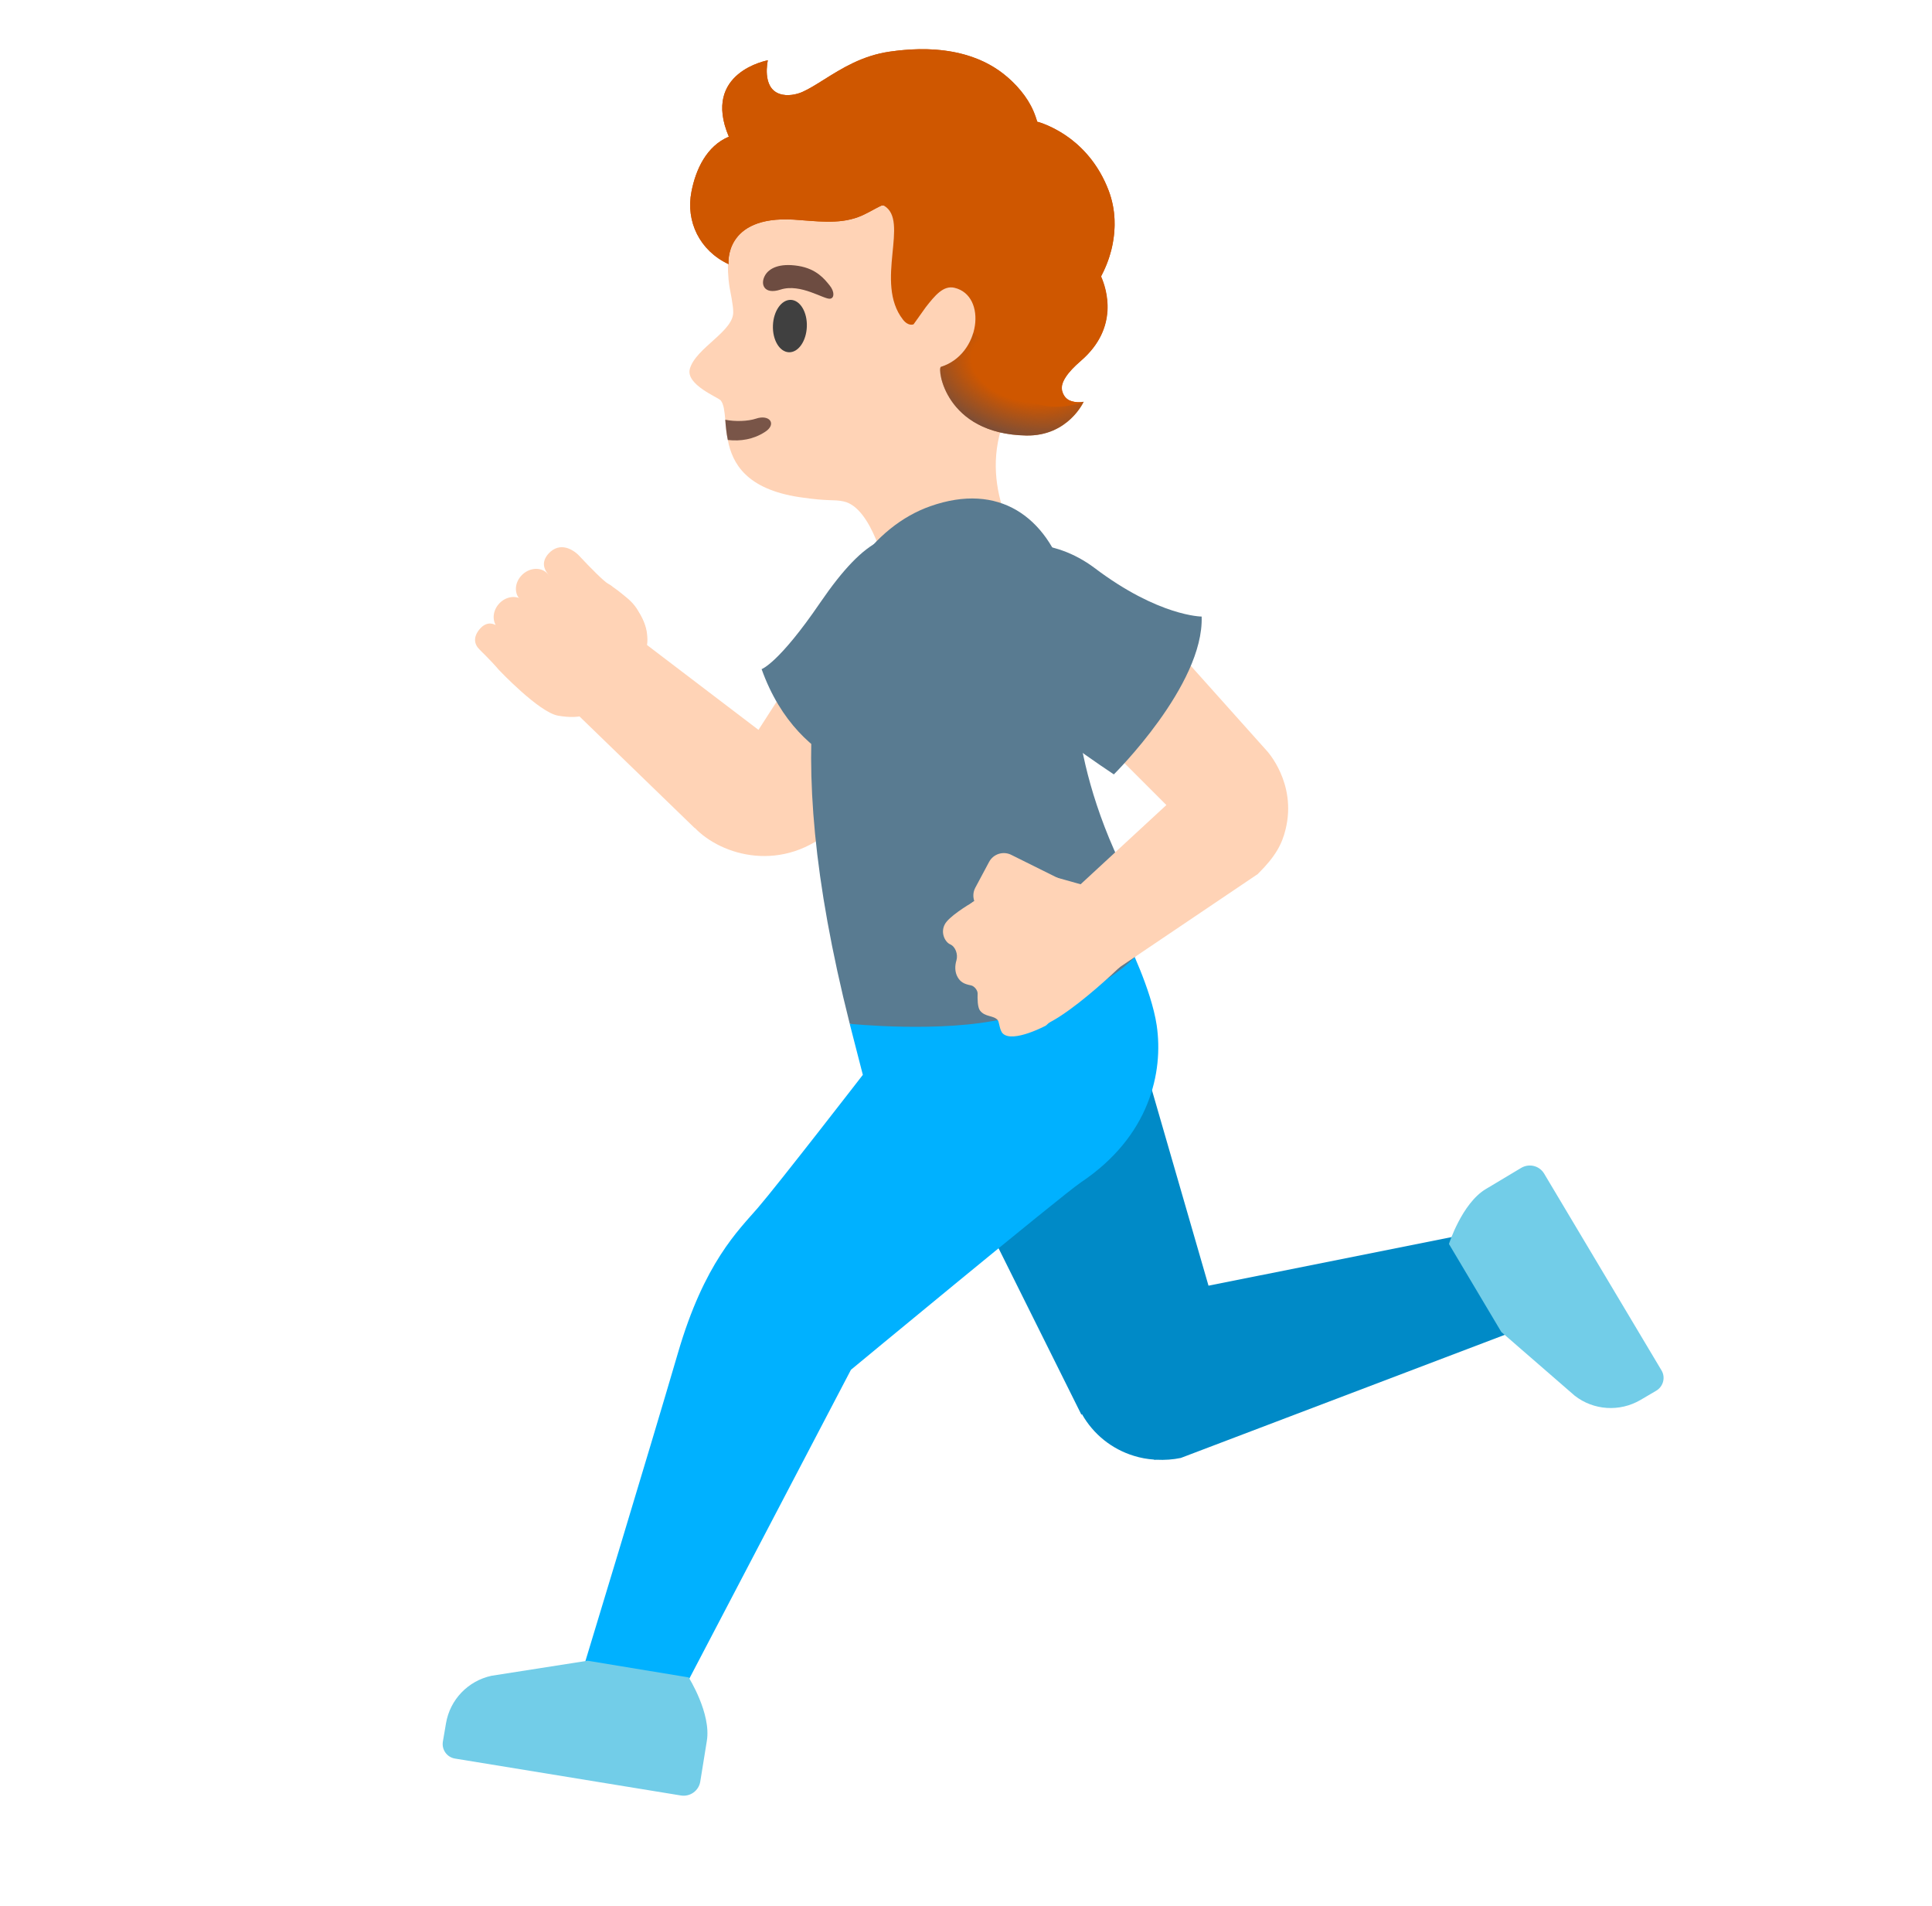 <svg width="73" height="72" viewBox="0 0 73 72" fill="none" xmlns="http://www.w3.org/2000/svg">
<path d="M38.413 20.357C38.413 20.357 39.042 22.787 36.343 23.417C33.98 23.974 33.485 21.589 33.485 21.589C33.485 21.589 32.962 19.181 31.882 18.945C31.471 18.855 31.381 18.956 30.206 18.782C28.198 18.478 27.669 17.505 27.5 16.622C27.444 16.352 27.421 16.087 27.404 15.857C27.376 15.536 27.348 15.277 27.236 15.131C27.146 15.013 25.897 14.535 26.066 13.933C26.291 13.134 27.764 12.499 27.703 11.756C27.708 11.565 27.584 10.941 27.567 10.856C27.449 10.148 27.489 9.158 27.714 8.179C28.332 5.479 30.093 3.437 33.114 3.15C35.819 2.903 38.913 4.916 40.179 7.318C40.989 8.859 39.813 12.836 38.429 14.94C36.629 17.685 38.413 20.357 38.413 20.357Z" fill="#FFD3B6"/>
<path d="M28.895 16.324C28.468 16.599 27.984 16.678 27.5 16.622C27.444 16.352 27.421 16.087 27.404 15.857C27.787 15.936 28.271 15.913 28.558 15.818C29.086 15.637 29.367 16.031 28.895 16.324Z" fill="#795548"/>
<path d="M30.486 12.343C30.507 11.797 30.238 11.343 29.884 11.329C29.53 11.316 29.226 11.748 29.205 12.294C29.184 12.841 29.454 13.294 29.808 13.308C30.162 13.322 30.465 12.89 30.486 12.343Z" fill="#404040"/>
<path d="M29.491 10.941C28.872 11.143 28.709 10.738 28.912 10.395C29.058 10.148 29.429 9.928 30.166 10.046C30.858 10.159 31.156 10.547 31.348 10.783C31.539 11.019 31.527 11.261 31.37 11.284C31.151 11.329 30.256 10.693 29.491 10.941Z" fill="#6D4C41"/>
<path d="M56.109 46.485L45.663 48.572L42.755 38.52L35.763 43.206L40.859 53.443L40.882 53.426C41.309 54.184 42.012 54.748 42.845 55.001C43.098 55.08 43.351 55.125 43.61 55.142V55.153L43.694 55.148C44.009 55.164 44.319 55.142 44.617 55.08L57.509 50.181L56.109 46.485Z" fill="#008AC7"/>
<path d="M58.347 44.342C58.167 44.038 57.779 43.943 57.476 44.123L56.142 44.921C55.237 45.461 54.748 46.997 54.748 46.997L56.727 50.321L59.501 52.729C60.215 53.286 61.199 53.347 61.981 52.892L62.583 52.538C62.847 52.38 62.938 52.037 62.78 51.773L58.347 44.342Z" fill="#72CDE8"/>
<path d="M25.734 64.013L32.152 51.75C32.152 51.75 40.145 45.135 40.843 44.668C43.447 42.924 43.964 40.5 43.706 38.739C43.503 37.373 42.597 35.556 42.597 35.556L32.107 38.683L32.602 40.607C32.602 40.607 29.39 44.758 28.642 45.624C27.894 46.491 26.611 47.7 25.616 51.114C24.564 54.714 21.926 63.394 21.926 63.394L25.734 64.013Z" fill="#00B1FF"/>
<path d="M25.728 67.832C26.077 67.888 26.403 67.652 26.459 67.309L26.707 65.773C26.881 64.733 26.021 63.371 26.021 63.371L22.201 62.741L18.573 63.309C17.684 63.501 17.004 64.209 16.852 65.104L16.734 65.796C16.683 66.099 16.886 66.386 17.189 66.437L25.728 67.832Z" fill="#72CDE8"/>
<path d="M28.659 27.574L23.619 23.738L21.166 26.359L26.251 31.286L26.257 31.281C27.253 32.321 29.587 33.03 31.527 31.264C33.373 29.582 35.651 25.999 35.651 25.999L31.707 22.837L28.659 27.574Z" fill="#FFD3B6"/>
<path d="M28.777 25.279C30.223 29.323 33.766 29.447 33.766 29.447L36.59 24.609C36.955 23.984 37.056 23.24 36.873 22.54C36.689 21.839 36.236 21.241 35.611 20.874L35.144 20.599C33.845 19.839 32.742 20.211 30.993 22.764C29.424 25.065 28.777 25.279 28.777 25.279Z" fill="#597B91"/>
<path d="M32.107 38.678C30.712 33.142 30.453 29.256 30.768 26.139C31.173 22.213 33.046 19.867 35.15 19.125C37.749 18.208 39.549 19.53 40.274 21.881C40.769 23.484 40.674 24.716 40.634 25.481C40.634 25.481 40.274 29.683 43.616 34.943C43.616 34.943 43.295 37.226 37.962 38.481C35.589 39.038 32.107 38.678 32.107 38.678Z" fill="#597B91"/>
<path d="M40.696 33.531C40.696 33.531 38.255 32.316 38.227 32.304C38.154 32.265 38.074 32.24 37.991 32.232C37.908 32.224 37.825 32.232 37.746 32.256C37.666 32.28 37.592 32.32 37.528 32.372C37.464 32.425 37.411 32.49 37.372 32.563L36.849 33.542C36.764 33.705 36.759 33.885 36.815 34.048C36.534 34.211 35.842 34.639 35.696 34.926C35.527 35.252 35.718 35.595 35.898 35.674C36.106 35.764 36.202 36.056 36.14 36.276C36.072 36.501 36.078 36.731 36.185 36.917C36.292 37.102 36.427 37.176 36.686 37.226C36.809 37.249 36.939 37.406 36.939 37.53C36.933 37.721 36.933 38.053 37.029 38.177C37.22 38.43 37.535 38.351 37.698 38.537C37.76 38.61 37.766 38.931 37.895 39.049C38.278 39.409 39.521 38.745 39.521 38.745L41.894 36.546L40.696 33.531Z" fill="#FFD3B6"/>
<path d="M39.909 33.148L41.411 33.57L42.44 36.411C42.44 36.411 39.228 39.572 38.682 38.689C38.508 38.413 38.829 38.115 38.362 37.941C38.03 37.817 37.782 37.659 37.878 37.147C37.917 36.956 37.766 36.72 37.631 36.703C37.023 36.63 36.866 36.292 37.046 35.865C37.147 35.629 37.124 35.229 36.781 35.049C36.657 34.982 36.483 34.706 36.562 34.312C36.691 33.699 39.909 33.148 39.909 33.148Z" fill="#FFD3B6"/>
<path d="M41.973 36.765L47.536 33.013V33.008C48.206 32.344 48.442 31.883 48.577 31.326C49.004 29.582 47.868 28.367 47.868 28.367L42.721 22.613L39.549 25.892L44.071 30.414L40.691 33.536L41.973 36.765Z" fill="#FFD3B6"/>
<path d="M42.086 29.256C42.086 29.256 45.494 25.886 45.404 23.293C45.404 23.293 43.779 23.288 41.36 21.459C39.836 20.312 37.811 20.216 36.995 21.555C36.269 22.736 36.388 24.193 37.782 25.864C38.829 27.107 42.086 29.256 42.086 29.256Z" fill="#597B91"/>
<path d="M20.913 24.407L20.896 24.418C20.654 24.722 20.238 24.806 19.968 24.598L18.871 23.771C18.601 23.569 18.579 23.153 18.821 22.849C19.062 22.545 19.479 22.461 19.749 22.669L20.846 23.496C21.121 23.704 21.161 24.103 20.913 24.407Z" fill="#FFD3B6"/>
<path d="M21.836 20.948C21.852 20.959 21.858 20.97 21.858 20.97C22.359 21.504 22.803 21.949 22.994 22.067C23.501 22.387 23.973 22.793 24.266 23.361C24.811 24.424 24.114 25.47 23.298 26.241C22.488 27.017 21.976 27.186 21.093 27.039C20.373 26.921 18.849 25.307 18.849 25.307C18.691 25.121 18.511 24.93 18.331 24.75C18.264 24.683 18.191 24.615 18.123 24.542L18.117 24.536C17.909 24.334 17.881 24.064 18.112 23.782C18.416 23.411 18.714 23.602 18.747 23.631L18.753 23.636C18.894 23.766 19.046 23.94 19.158 24.024C19.484 24.266 19.664 24.311 19.664 24.311L21.206 22.354L20.683 21.656C20.683 21.656 20.677 21.645 20.66 21.628C20.604 21.538 20.384 21.218 20.801 20.841C21.262 20.447 21.74 20.858 21.836 20.948Z" fill="#FFD3B6"/>
<path d="M21.785 23.603C21.515 23.889 21.093 23.934 20.84 23.709L19.676 22.669C19.422 22.444 19.434 22.028 19.704 21.741C19.974 21.454 20.396 21.409 20.649 21.634L21.813 22.674C22.061 22.905 22.049 23.316 21.785 23.603Z" fill="#FFD3B6"/>
<path d="M20.272 23.771C20.525 23.406 20.834 22.956 21.177 22.568C21.228 22.511 21.273 22.461 21.324 22.41C21.796 21.921 22.415 21.836 23.191 22.258C23.219 22.275 23.242 22.286 23.27 22.303C23.315 22.331 23.36 22.359 23.411 22.388L23.416 22.393C23.484 22.438 23.551 22.483 23.619 22.534C23.849 22.703 24.024 22.911 24.131 23.113C24.558 23.794 24.434 24.441 24.434 24.441C24.434 24.441 23.939 25.948 23.208 25.684C22.477 25.419 22.1 24.379 22.1 24.379L22.291 23.625C22.072 23.603 21.881 23.698 21.622 23.991C21.538 24.086 21.442 24.204 21.329 24.345C21.318 24.362 21.177 24.536 21.166 24.548C20.997 24.733 20.806 24.823 20.576 24.806C20.277 24.789 20.024 24.503 19.884 24.39C19.991 24.255 20.131 23.968 20.272 23.771Z" fill="#FFD3B6"/>
<path d="M19.94 25.509L20.851 24.761L21.335 24.21L21.965 23.659L22.184 23.754L22.049 24.474L22.522 25.183L22.82 25.436L21.273 26.533L19.94 25.509Z" fill="#FFD3B6"/>
<path d="M20.002 25.099C19.985 25.448 19.648 25.639 19.67 25.645C19.766 25.684 20.238 25.566 20.761 24.981C21.166 24.525 21.554 23.934 22.027 23.794C21.864 24.593 22.218 25.206 22.871 25.448C22.37 24.981 21.965 24.193 22.421 23.563C22.049 23.338 21.616 23.709 21.397 23.98C21.144 24.283 20.919 24.756 20.452 24.694C20.131 24.654 20.013 24.452 20.126 24.148C20.407 23.406 21.065 22.646 21.74 22.224C21.988 22.073 22.494 22.033 23.146 22.163C22.668 21.791 21.852 21.91 21.543 22.056C21.279 22.18 21.346 22.129 21.11 21.977C20.992 21.898 20.874 21.82 20.761 21.746C20.857 21.904 21.026 22.095 21.054 22.281C21.087 22.511 20.868 22.708 20.733 22.871C20.384 23.288 20.081 22.928 19.721 22.703C19.962 22.989 20.019 23.079 20.142 23.282C20.306 23.558 20.058 23.783 19.878 23.996C19.512 24.435 18.759 23.541 18.708 23.597C18.652 23.665 20.019 24.716 20.002 25.099Z" fill="#FFD3B6"/>
<path d="M41.894 7.211C41.186 5.333 39.684 4.742 39.194 4.596C38.975 3.915 37.856 1.333 33.609 1.952C32.574 2.104 31.814 2.582 31.139 3.004C30.852 3.184 30.577 3.358 30.324 3.471C30.116 3.566 29.75 3.651 29.452 3.544C28.771 3.308 29.013 2.278 29.013 2.278C29.013 2.278 26.504 2.728 27.539 5.164C26.696 5.518 26.291 6.401 26.128 7.234C25.902 8.37 26.442 9.473 27.528 9.979C27.528 9.979 27.343 8.139 29.992 8.297C30.813 8.348 31.668 8.488 32.439 8.196C32.731 8.083 33.007 7.903 33.294 7.768H33.395C34.391 8.325 33.024 10.665 34.115 12.071C34.329 12.347 34.52 12.251 34.52 12.251L34.981 11.604C35.33 11.16 35.645 10.772 36.067 10.873C37.31 11.171 37.046 13.393 35.555 13.86C35.409 13.905 35.707 16.397 38.778 16.453C40.364 16.481 40.949 15.176 40.949 15.176C40.949 15.176 40.269 15.334 40.134 14.754C40.061 14.456 40.342 14.057 40.848 13.624C42.299 12.375 41.81 10.907 41.608 10.446C41.821 10.029 42.446 8.679 41.894 7.211Z" fill="#CF5700"/>
<path d="M41.596 10.451C41.624 10.401 41.135 11.571 39.11 11.34C38.278 11.323 37.079 13.314 38.272 14.664C39.329 15.857 40.938 15.182 40.938 15.182C40.938 15.182 40.719 15.244 40.398 15.126C40.19 15.047 40.123 14.777 40.123 14.766C40.049 14.468 40.331 14.068 40.837 13.635C42.288 12.375 41.799 10.907 41.596 10.451Z" fill="#CF5700"/>
<path d="M41.894 7.211C41.523 6.221 40.82 5.383 39.886 4.888C39.751 4.815 39.419 4.646 39.189 4.601C39.29 5.04 39.273 5.507 39.076 5.979C39.071 5.996 38.846 6.705 38.221 7.268C38.654 7.892 38.868 8.646 39.065 9.388C39.239 10.035 39.403 10.744 39.11 11.346C39.498 11.329 40.117 11.447 40.803 11.154C41.461 10.873 41.816 10.125 41.99 9.456C42.176 8.713 42.164 7.931 41.894 7.211Z" fill="#CF5700"/>
<path d="M39.071 5.98C39.583 4.731 38.913 3.561 37.884 2.768C36.674 1.84 35.066 1.738 33.609 1.952C32.574 2.104 31.814 2.582 31.139 3.004C30.852 3.184 30.577 3.358 30.324 3.471C30.116 3.566 29.75 3.651 29.452 3.544C28.771 3.308 29.013 2.278 29.013 2.278C29.013 2.278 26.504 2.728 27.539 5.164C26.696 5.518 26.291 6.401 26.128 7.234C25.902 8.37 26.442 9.473 27.528 9.979C27.528 9.979 27.343 8.14 29.992 8.297C30.813 8.348 31.668 8.488 32.439 8.196C33.119 7.937 33.356 7.577 34.109 7.633C34.925 7.695 36.005 8.021 36.843 7.909C38.542 7.678 39.065 6.002 39.071 5.98Z" fill="#CF5700"/>
<path d="M38.272 14.664C37.737 14.074 37.608 13.117 36.764 12.589C36.596 13.14 36.185 13.663 35.549 13.86C35.403 13.905 35.701 16.397 38.773 16.453C40.359 16.481 40.944 15.176 40.944 15.176C40.944 15.176 39.352 15.851 38.272 14.664Z" fill="url(#paint0_radial_1400_945)"/>
<defs>
<radialGradient id="paint0_radial_1400_945" cx="0" cy="0" r="1" gradientUnits="userSpaceOnUse" gradientTransform="translate(38.695 13.837) rotate(15.302) scale(4.504 2.896)">
<stop offset="0.45" stop-color="#6D4C41" stop-opacity="0"/>
<stop offset="1" stop-color="#6D4C41"/>
</radialGradient>
</defs>
</svg>
